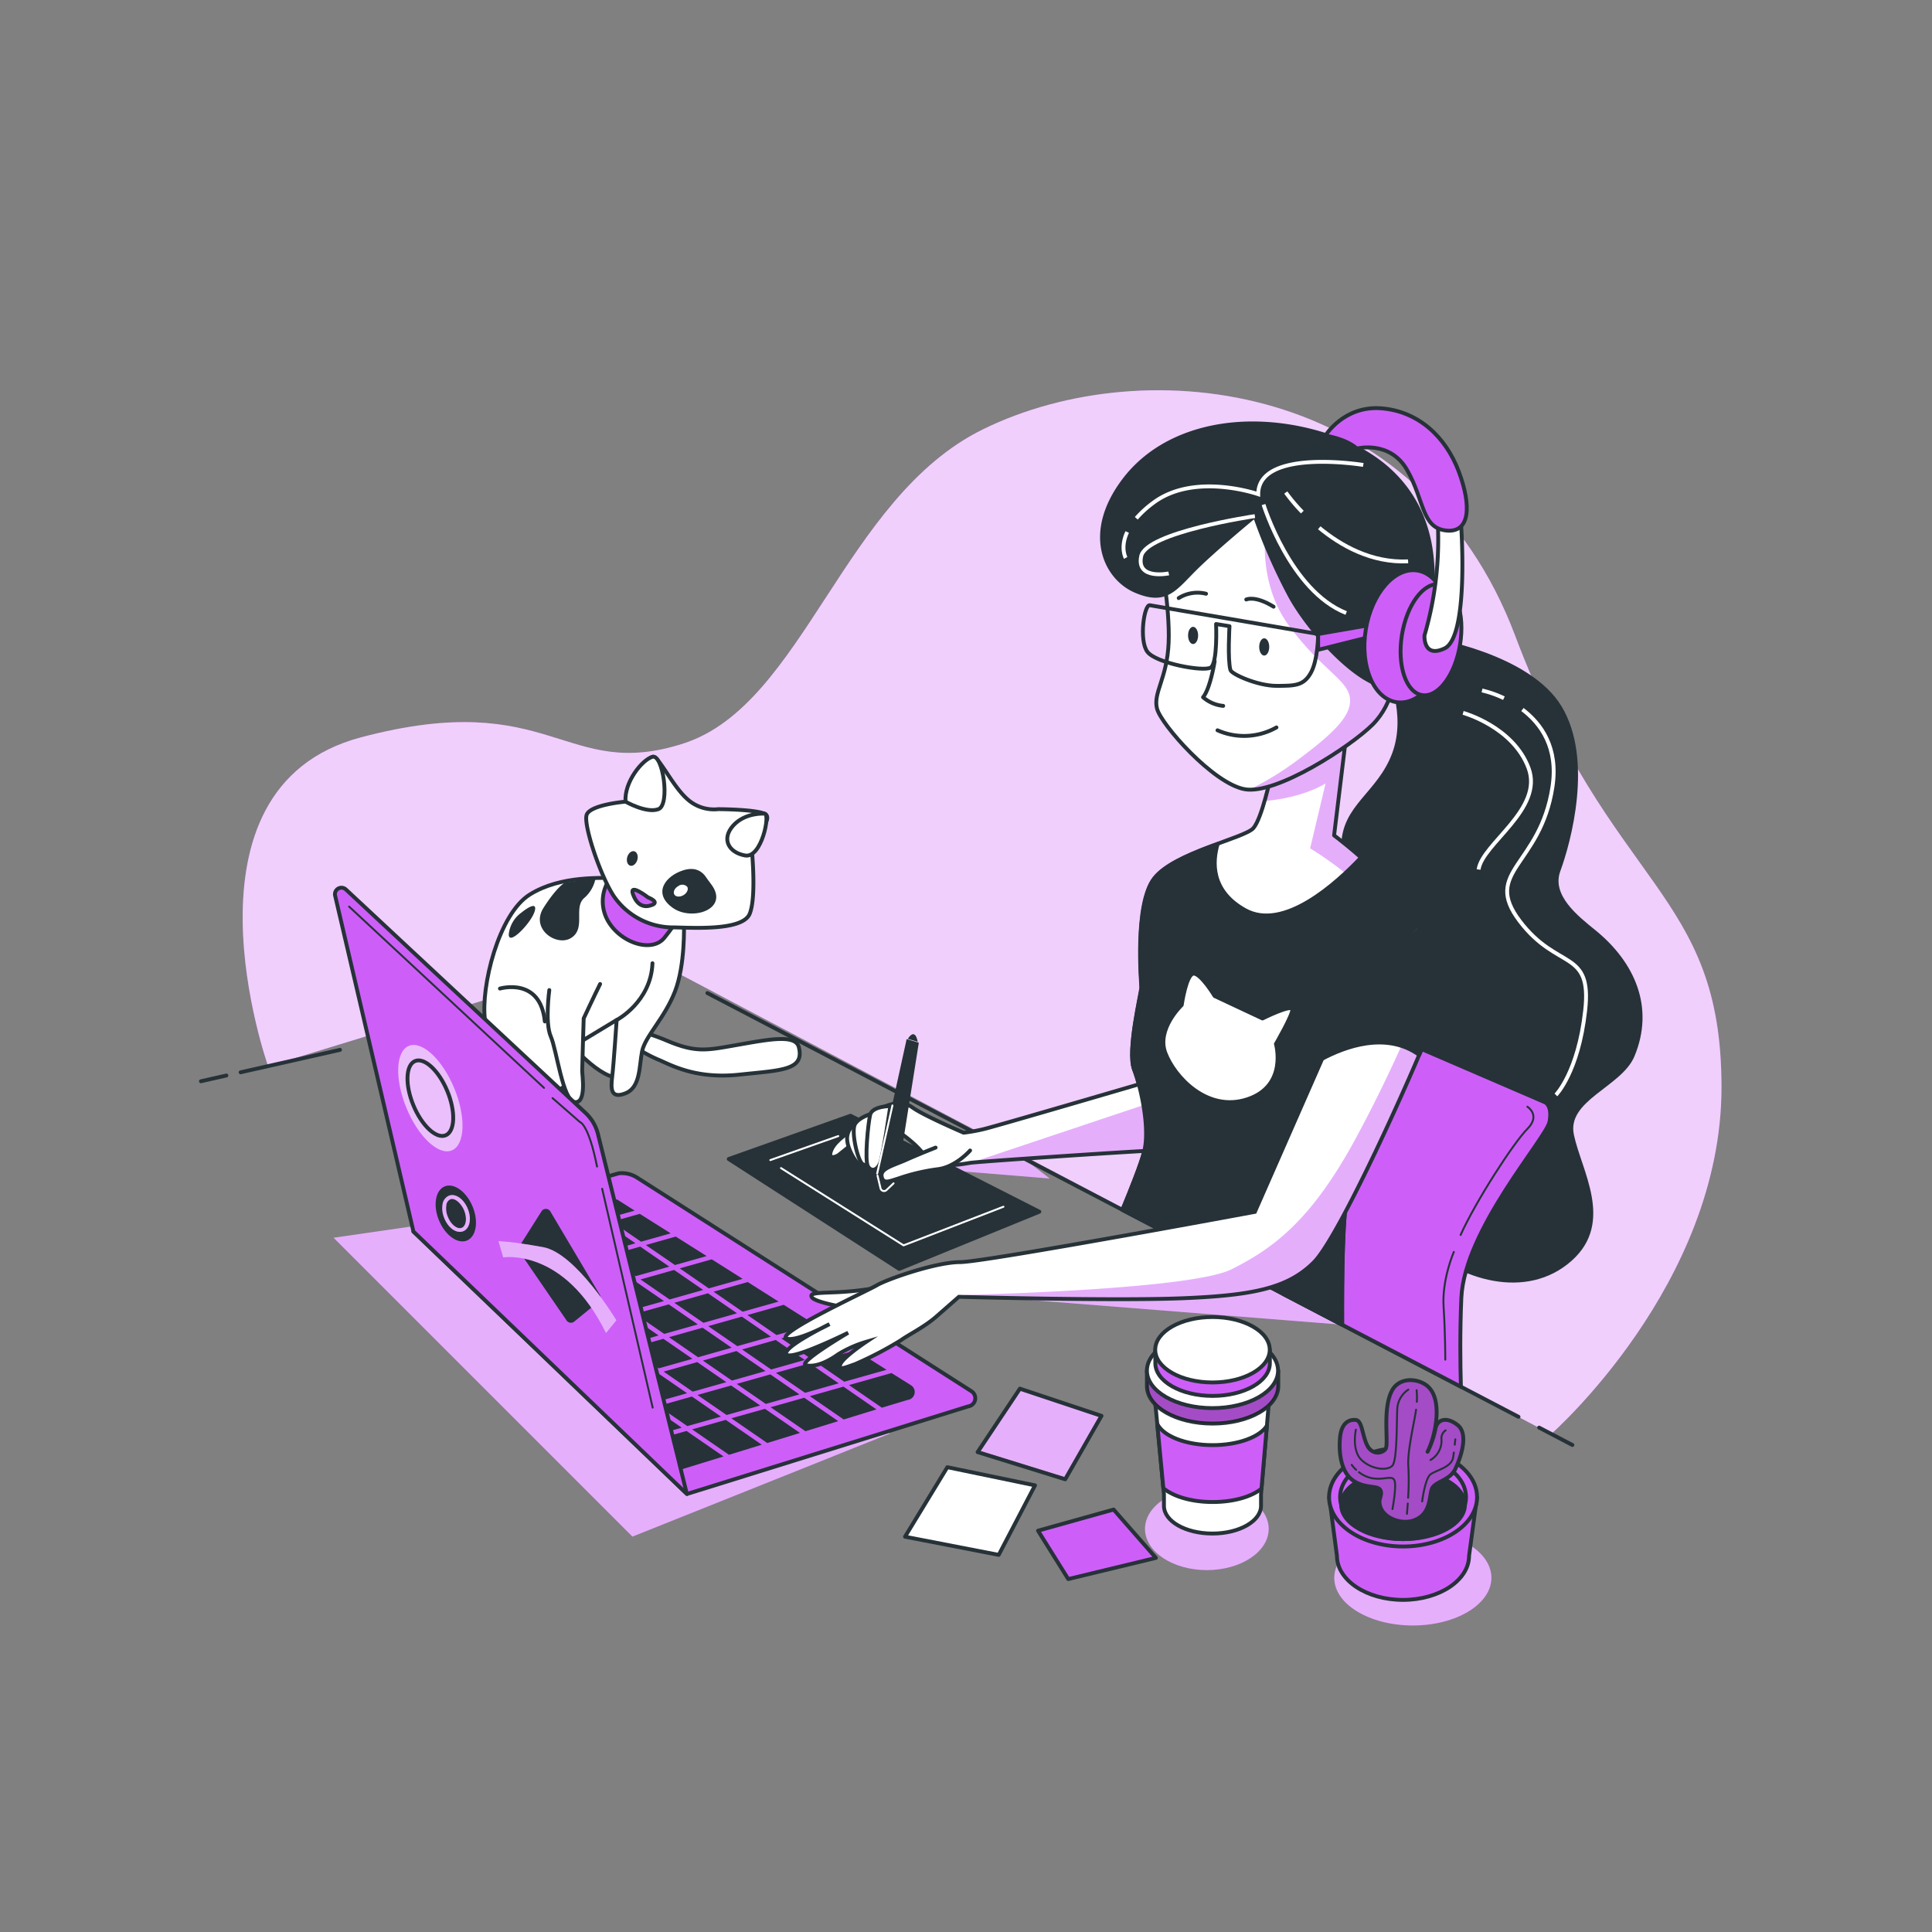 <svg xmlns="http://www.w3.org/2000/svg" xmlns:xlink="http://www.w3.org/1999/xlink" viewBox="0 0 500 500"><rect x="0" y="0" width="500" height="500" fill="#808080" stroke="none"/><defs><clipPath id="freepik--clip-path--inject-1--inject-4"><polygon points="263.95 359.38 253 375.8 275.68 382.84 285.07 366.42 263.95 359.38" style="fill:#CD5FF8;stroke:#263238;stroke-linecap:round;stroke-linejoin:round"></polygon></clipPath><clipPath id="freepik--clip-path-2--inject-1--inject-4"><path d="M368.88,358.31c-2.78-1.79-7-1.63-8.69,1.68-2.5,4.82-.71,13.75-1.61,15s-3.57,1.61-4.82-1.07-1.25-6.25-2.86-6.43-3.75.54-4.11,4.65.36,8.75,3.22,10.89,6.07,1.43,7,2.33,0,2.3,0,3.22c0,4,5.23,6,8.54,5,4.82-1.43,4.29-6.26,5-8.22s4.65-2.15,6.08-5.18,3.57-9.12.53-11.44-5.36-1.25-5.71,1.25a23.42,23.42,0,0,1-2,5.72C371.59,371.48,373.69,361.41,368.88,358.31Z" style="fill:#CD5FF8;stroke:#263238;stroke-linecap:round;stroke-linejoin:round"></path></clipPath><clipPath id="freepik--clip-path-3--inject-1--inject-4"><path d="M293.51,276.8c1.86,4.84,4.1,15.25,2.61,21.2-.77,3.09-3.35,9.58-5.64,15.11l56.87,29.72c-.06-11.84.09-30.53,1.6-34,2.23-5.21,20.09-54.31,19-65.47s-22.69-27.16-22.69-27.16L348.57,189l-19.71,11.91s-2.24,10.78-4.47,13.39-20.46,6.32-25.67,13-3.35,27.16-3.35,28.27S291.65,272,293.51,276.8Z" style="fill:#fff;stroke:#263238;stroke-linecap:round;stroke-linejoin:round"></path></clipPath><clipPath id="freepik--clip-path-4--inject-1--inject-4"><path d="M300.21,143.61s2.61,13.4,2.23,22.7-4.09,13-3,17.11,14.51,19.35,22.69,20.83,27.53-11.16,33.11-16.74,6.32-13.76,5.58-17.11-3.72-30.13-14.88-40.92S305.42,119.81,300.21,143.61Z" style="fill:#fff;stroke:#263238;stroke-linecap:round;stroke-linejoin:round"></path></clipPath><clipPath id="freepik--clip-path-5--inject-1--inject-4"><path d="M350.43,255.22l-25.67,58.41s-69.94,13-76.26,13-19,4.46-21.58,6-27.87,13.15-23,13.87c3,.45,10.76-3.82,10.76-3.82s-12.28,6-11.17,7.81,16-5.58,16-5.58-13.61,8-10.82,8.45c2.54.45,5.61-1,8.22-2.87a30.24,30.24,0,0,1,7.29-3.24s-6,4-6.71,5.82,1.49.74,3.72,0a92.23,92.23,0,0,0,12.07-6.3c1.48-1.12,5.95-3.35,8.93-5.95l5.95-5.21s39.8,1.11,58,.37,27.16-2.6,33.86-9.3,25.67-49.11,30.13-60.64,1.49-18.23-3-26" style="fill:#fff;stroke:#263238;stroke-miterlimit:10"></path></clipPath><clipPath id="freepik--clip-path-6--inject-1--inject-4"><path d="M294.73,280.62c-7.55,2.21-37.37,10.94-40.14,11.59a42.59,42.59,0,0,1-5.21.93s-10.42-4.47-13.21-6.51-6.14-.75-7.81,0-3,5.95.19,5.95,3.72-.19,7.25,2.79,3.54,4.47,6.14,5.58,6.89.37,9.12,0c2-.33,36.58-2.63,45.09-3.08C297.26,293.19,296.15,285.88,294.73,280.62Z" style="fill:#fff;stroke:#263238;stroke-linecap:round;stroke-linejoin:round"></path></clipPath></defs><!--Designer girl--><g id="freepik--background-simple--inject-1--inject-4"><path d="M401.41,371.15s44.11-38.7,44.11-89.77-28.63-51.08-53.4-116.86-95.19-74.29-137.75-53.4c-36.12,17.74-46.43,71.2-77.39,81.26s-34-14.7-83.58-1.55-24,85.13-24,85.13l96-29.41Z" style="fill:#CD5FF8"></path><path d="M401.41,371.15s44.11-38.7,44.11-89.77-28.63-51.08-53.4-116.86-95.19-74.29-137.75-53.4c-36.12,17.74-46.43,71.2-77.39,81.26s-34-14.7-83.58-1.55-24,85.13-24,85.13l96-29.41Z" style="fill:#fff;opacity:0.7"></path></g><g id="freepik--Shadows--inject-1--inject-4"><polyline points="230.33 371 163.67 397.67 86.33 320.33 137 313 230.33 371" style="fill:#CD5FF8"></polyline><polyline points="230.33 371 163.67 397.67 86.33 320.33 137 313 230.33 371" style="fill:#fff;opacity:0.5"></polyline><ellipse cx="312.33" cy="395.67" rx="16" ry="10.67" style="fill:#CD5FF8"></ellipse><ellipse cx="312.33" cy="395.67" rx="16" ry="10.67" style="fill:#fff;opacity:0.5"></ellipse><polyline points="249.67 335.09 347.35 342.83 325.67 331.67 249.67 335.09" style="fill:#CD5FF8"></polyline><polyline points="249.67 335.09 347.35 342.83 325.67 331.67 249.67 335.09" style="fill:#fff;opacity:0.5"></polyline><polyline points="271.67 305 242.69 302.63 246.33 298.33 263 298.33 271.67 305" style="fill:#CD5FF8"></polyline><polyline points="271.67 305 242.69 302.63 246.33 298.33 263 298.33 271.67 305" style="fill:#fff;opacity:0.5"></polyline><ellipse cx="365.64" cy="408.34" rx="20.33" ry="12.33" style="fill:#CD5FF8"></ellipse><ellipse cx="365.64" cy="408.34" rx="20.33" ry="12.33" style="fill:#fff;opacity:0.5"></ellipse></g><g id="freepik--Post-it--inject-1--inject-4"><polygon points="245.17 379.71 234.22 397.7 258.47 402.4 267.86 384.41 245.17 379.71" style="fill:#fff;stroke:#263238;stroke-linecap:round;stroke-linejoin:round"></polygon><polygon points="263.95 359.38 253 375.8 275.68 382.84 285.07 366.42 263.95 359.38" style="fill:#CD5FF8"></polygon><g style="clip-path:url(#freepik--clip-path--inject-1--inject-4)"><polygon points="263.95 359.38 253 375.8 275.68 382.84 285.07 366.42 263.95 359.38" style="fill:#fff;stroke:#263238;stroke-miterlimit:10;opacity:0.5"></polygon></g><polygon points="263.95 359.38 253 375.8 275.68 382.84 285.07 366.42 263.95 359.38" style="fill:none;stroke:#263238;stroke-linecap:round;stroke-linejoin:round"></polygon><polygon points="288.2 390.67 268.64 396.14 276.46 408.66 299.15 403.18 288.2 390.67" style="fill:#CD5FF8;stroke:#263238;stroke-linecap:round;stroke-linejoin:round"></polygon></g><g id="freepik--Plant--inject-1--inject-4"><path d="M344,387.46,346,402.65c0,6.29,7.65,11.4,17.09,11.4s17.1-5.11,17.1-11.4l2.06-15.19Z" style="fill:#CD5FF8;stroke:#263238;stroke-linecap:round;stroke-linejoin:round"></path><ellipse cx="363.11" cy="387.46" rx="19.15" ry="12.77" style="fill:#CD5FF8;stroke:#263238;stroke-linecap:round;stroke-linejoin:round"></ellipse><ellipse cx="363.11" cy="387.46" rx="16.29" ry="10.86" style="fill:#CD5FF8;stroke:#263238;stroke-linecap:round;stroke-linejoin:round"></ellipse><ellipse cx="363.11" cy="389.43" rx="16.01" ry="8.9" style="fill:#263238;stroke:#263238;stroke-linecap:round;stroke-linejoin:round"></ellipse><path d="M368.88,358.31c-2.78-1.79-7-1.63-8.69,1.68-2.5,4.82-.71,13.75-1.61,15s-3.57,1.61-4.82-1.07-1.25-6.25-2.86-6.43-3.75.54-4.11,4.65.36,8.75,3.22,10.89,6.07,1.43,7,2.33,0,2.3,0,3.22c0,4,5.23,6,8.54,5,4.82-1.43,4.29-6.26,5-8.22s4.65-2.15,6.08-5.18,3.57-9.12.53-11.44-5.36-1.25-5.71,1.25a23.42,23.42,0,0,1-2,5.72C371.59,371.48,373.69,361.41,368.88,358.31Z" style="fill:#CD5FF8"></path><g style="clip-path:url(#freepik--clip-path-2--inject-1--inject-4)"><path d="M368.88,358.31c-2.78-1.79-7-1.63-8.69,1.68-2.5,4.82-.71,13.75-1.61,15s-3.57,1.61-4.82-1.07-1.25-6.25-2.86-6.43-3.75.54-4.11,4.65.36,8.75,3.22,10.89,6.07,1.43,7,2.33,0,2.3,0,3.22c0,4,5.23,6,8.54,5,4.82-1.43,4.29-6.26,5-8.22s4.65-2.15,6.08-5.18,3.57-9.12.53-11.44-5.36-1.25-5.71,1.25a23.42,23.42,0,0,1-2,5.72C371.59,371.48,373.69,361.41,368.88,358.31Z" style="opacity:0.2"></path></g><path d="M368.88,358.31c-2.78-1.79-7-1.63-8.69,1.68-2.5,4.82-.71,13.75-1.61,15s-3.57,1.61-4.82-1.07-1.25-6.25-2.86-6.43-3.75.54-4.11,4.65.36,8.75,3.22,10.89,6.07,1.43,7,2.33,0,2.3,0,3.22c0,4,5.23,6,8.54,5,4.82-1.43,4.29-6.26,5-8.22s4.65-2.15,6.08-5.18,3.57-9.12.53-11.44-5.36-1.25-5.71,1.25a23.42,23.42,0,0,1-2,5.72C371.59,371.48,373.69,361.41,368.88,358.31Z" style="fill:none;stroke:#263238;stroke-linecap:round;stroke-linejoin:round"></path><path d="M364.48,359.63a6.4,6.4,0,0,0-2.86,4.82c-.18,3.22,0,13.4-1.25,14.83s-5.36,1.07-8-1.43S350.9,370,350.9,370" style="fill:none;stroke:#263238;stroke-linecap:round;stroke-linejoin:round;stroke-width:0.5px"></path><path d="M351.69,381a8.13,8.13,0,0,0,3.14,1.5c3.22.71,5.54-.89,6.08.71s-.54,7.33-.54,7.33" style="fill:none;stroke:#263238;stroke-linecap:round;stroke-linejoin:round;stroke-width:0.5px"></path><path d="M349.83,379.1a8.08,8.08,0,0,0,1.14,1.29" style="fill:none;stroke:#263238;stroke-linecap:round;stroke-linejoin:round;stroke-width:0.5px"></path><path d="M364.42,387.61a66.55,66.55,0,0,0,.06-8c-.32-4,1.54-11.43,2-14.79" style="fill:none;stroke:#263238;stroke-linecap:round;stroke-linejoin:round;stroke-width:0.5px"></path><path d="M364.12,391.79s.1-1.09.21-2.69" style="fill:none;stroke:#263238;stroke-linecap:round;stroke-linejoin:round;stroke-width:0.5px"></path><path d="M376.49,373.89c.09-.87.14-1.4.14-1.4" style="fill:none;stroke:#263238;stroke-linecap:round;stroke-linejoin:round;stroke-width:0.5px"></path><path d="M368.05,388.57s.72-5.89,2.15-7,5.53-1.79,5.89-4.47c.06-.42.11-.82.16-1.19" style="fill:none;stroke:#263238;stroke-linecap:round;stroke-linejoin:round;stroke-width:0.5px"></path><path d="M374.13,370.17a2.47,2.47,0,0,0-1.08,2.32,5.74,5.74,0,0,1-2.85,5.36" style="fill:none;stroke:#263238;stroke-linecap:round;stroke-linejoin:round;stroke-width:0.5px"></path><path d="M366.68,362.78a20.42,20.42,0,0,0-.06-3" style="fill:none;stroke:#263238;stroke-linecap:round;stroke-linejoin:round;stroke-width:0.5px"></path></g><g id="freepik--Cup--inject-1--inject-4"><path d="M298.58,358.86l2.65,27.9v2.95c0,4,5.62,7.17,12.56,7.17s12.56-3.21,12.56-7.17v-2.95l2.41-28.19Z" style="fill:#fff;stroke:#263238;stroke-linecap:round;stroke-linejoin:round"></path><path d="M326.47,385.25,327.86,369c-1.87,2.91-7.45,5-14.05,5-6.95,0-12.76-2.34-14.31-5.49l1.58,16.64c2.56,2.13,7.29,3.57,12.73,3.57S323.91,387.35,326.47,385.25Z" style="fill:#CD5FF8;stroke:#263238;stroke-linecap:round;stroke-linejoin:round"></path><polygon points="299.08 364.12 299.08 363.93 298.95 362.81 299.08 364.12" style="fill:#fff;stroke:#263238;stroke-linecap:round;stroke-linejoin:round"></polygon><path d="M329.24,354.72c-2.66-3.36-8.57-5.71-15.45-5.71s-12.79,2.35-15.46,5.71h-1.51v4c0,5.36,7.6,9.7,17,9.7s17-4.34,17-9.7v-4Z" style="fill:#CD5FF8;stroke:#263238;stroke-linecap:round;stroke-linejoin:round"></path><path d="M329.24,354.72c-2.66-3.36-8.57-5.71-15.45-5.71s-12.79,2.35-15.46,5.71h-1.51v4c0,5.36,7.6,9.7,17,9.7s17-4.34,17-9.7v-4Z" style="opacity:0.2"></path><ellipse cx="313.79" cy="354.72" rx="16.97" ry="9.7" style="fill:#fff;stroke:#263238;stroke-linecap:round;stroke-linejoin:round"></ellipse><path d="M327.29,349.31c-2.33-2.94-7.49-5-13.5-5s-11.17,2.05-13.5,5H299v3.48c0,4.68,6.63,8.47,14.82,8.47s14.82-3.79,14.82-8.47v-3.48Z" style="fill:#CD5FF8;stroke:#263238;stroke-linecap:round;stroke-linejoin:round"></path><ellipse cx="313.79" cy="349.31" rx="14.82" ry="8.47" style="fill:#fff;stroke:#263238;stroke-linecap:round;stroke-linejoin:round"></ellipse></g><g id="freepik--Cat--inject-1--inject-4"><path d="M164.21,267.06s1.16-.77,8.52,2.32,10.25,2.42,17.41,1.16c8.6-1.5,15.74-3,16.6.48,1.49,6-4.53,5.93-15.36,7.09s-17.11-2.15-20.59-3.7a35.06,35.06,0,0,1-4.64-2.32Z" style="fill:#fff;stroke:#263238;stroke-linecap:round;stroke-linejoin:round"></path><path d="M147.57,270.16s9.68,11.22,13.93,8.12,3.87-13.15,0-16.25S146.8,264.74,147.57,270.16Z" style="fill:#fff;stroke:#263238;stroke-linecap:round;stroke-linejoin:round"></path><path d="M177,239.2s.39,10.45-2.32,17.41-7.74,11.61-8.51,15.48-.39,9.29-4.26,10.84-3.87-1.16-3.48-4.26,1.16-14.7,1.16-14.7L146.8,271.7s3.48,9.68-3.87,10.84S126.68,272.48,125.52,264s3.48-27.48,11.61-32.51,18.57-4.25,24-4.25S174.66,231.08,177,239.2Z" style="fill:#fff;stroke:#263238;stroke-linecap:round;stroke-linejoin:round"></path><path d="M146.15,228.46s-2,1-5.49,6.49,3.49,10.22,7.24,7.73.49-7.73,3.24-10.23a8.87,8.87,0,0,0,3-5.24Z" style="fill:#263238"></path><path d="M134.93,236.19a7.89,7.89,0,0,0-3.25,5.49c-.25,3.49,6-3,6.74-6S134.93,236.19,134.93,236.19Z" style="fill:#263238"></path><path d="M157.25,228.37a10.15,10.15,0,0,0,.39,10.44c3.48,5.42,11.22,7.74,14.31,3.87s4.26-5.8,3.1-7.73S162.67,225.27,157.25,228.37Z" style="fill:#CD5FF8;stroke:#263238;stroke-linecap:round;stroke-linejoin:round"></path><path d="M185.88,209.41a10.26,10.26,0,0,1-8.12-2.71c-3.87-3.48-7.36-11.22-8.9-10.84s-7,11.61-7,11.61-9.29.78-10.06,3.48,3.48,15.48,7,20.9A18.65,18.65,0,0,0,173.5,240c4.64,0,18.57,1.16,20.51-3.49s.38-18.57.38-18.57,6.2-6.19,3.49-7.35S185.88,209.41,185.88,209.41Z" style="fill:#fff;stroke:#263238;stroke-linecap:round;stroke-linejoin:round"></path><path d="M184,228.77c-.47-.61-.92-1.23-1.36-1.87-.73-1.08-2.46-2.73-5.79-1.68-4.74,1.49-8,6-2.74,9.73C179.06,238.5,189,235.3,184,228.77Z" style="fill:#263238"></path><path d="M161.89,207.47s5.42,3.1,8.51,1.94,1.16-14.32-1.54-13.55S161.5,202.44,161.89,207.47Z" style="fill:#fff;stroke:#263238;stroke-linecap:round;stroke-linejoin:round"></path><path d="M197.88,210.57s-5-.39-8.13,3.09-1.16,7,3.1,7.74S199.42,210.57,197.88,210.57Z" style="fill:#fff;stroke:#263238;stroke-linecap:round;stroke-linejoin:round"></path><path d="M167.7,232.24s-5-3.87-3.87-.78,3.09,3.49,5,2.71S167.7,232.24,167.7,232.24Z" style="fill:#CD5FF8;stroke:#263238;stroke-linecap:round;stroke-linejoin:round"></path><path d="M164.94,222.54c-.29,1-1.11,1.7-1.83,1.5s-1.07-1.2-.78-2.23,1.11-1.7,1.83-1.5S165.23,221.52,164.94,222.54Z" style="fill:#263238"></path><path d="M176.87,231.67c-.93.54-2,.46-2.36-.19s.06-1.6,1-2.14a1.74,1.74,0,0,1,2.36.18C178.23,230.17,177.79,231.13,176.87,231.67Z" style="fill:#fff"></path><path d="M142.16,256.23s-1.16,8.51.38,12,3.1,16.64,6.2,17,1.93-7,1.93-8.13.39-13.54.39-13.54,2.71-5.81,4.25-8.9" style="fill:#fff;stroke:#263238;stroke-linecap:round;stroke-linejoin:round"></path><path d="M129.39,255.84s10.45-3.1,11.61,8.51" style="fill:none;stroke:#263238;stroke-linecap:round;stroke-linejoin:round"></path><path d="M159.57,264s8.9-4.65,9.29-14.71" style="fill:none;stroke:#263238;stroke-linecap:round;stroke-linejoin:round"></path></g><g id="freepik--Character--inject-1--inject-4"><line x1="52" y1="279.83" x2="58.59" y2="278.34" style="fill:none;stroke:#263238;stroke-linecap:round;stroke-linejoin:round"></line><path d="M107,318.72l53.14-15.07a7.37,7.37,0,0,1,4.81,1.16l86.47,55.25a2.14,2.14,0,0,1-.89,3.92l-72.72,22.65Z" style="fill:#CD5FF8;stroke:#263238;stroke-linecap:round;stroke-linejoin:round"></path><polygon points="138.07 321.9 145.6 327.09 154.3 324.63 146.78 319.45 138.07 321.9" style="fill:#263238"></polygon><polygon points="142.76 336.41 135.24 331.22 126.53 333.68 134.06 338.87 142.76 336.41" style="fill:#263238"></polygon><polygon points="156.99 325.08 164.51 330.26 173.21 327.8 165.69 322.62 156.99 325.08" style="fill:#263238"></polygon><polygon points="165.76 331.12 173.28 336.3 181.98 333.84 174.46 328.66 165.76 331.12" style="fill:#263238"></polygon><polygon points="146.84 327.94 154.36 333.13 163.06 330.67 155.54 325.49 146.84 327.94" style="fill:#263238"></polygon><polygon points="127.92 324.77 135.44 329.96 144.15 327.5 136.62 322.31 127.92 324.77" style="fill:#263238"></polygon><polygon points="187.97 357.7 180.44 352.51 171.75 354.97 179.27 360.16 187.97 357.7" style="fill:#263238"></polygon><polygon points="177.81 360.57 170.29 355.38 161.59 357.84 169.12 363.02 177.81 360.57" style="fill:#263238"></polygon><polygon points="151.52 342.45 144 337.26 135.3 339.72 142.82 344.9 151.52 342.45" style="fill:#263238"></polygon><polygon points="196.73 363.74 189.21 358.56 180.51 361.01 188.03 366.2 196.73 363.74" style="fill:#263238"></polygon><polygon points="160.29 348.49 152.76 343.3 144.06 345.76 151.59 350.94 160.29 348.49" style="fill:#263238"></polygon><polygon points="169.05 354.53 161.53 349.34 152.83 351.8 160.35 356.99 169.05 354.53" style="fill:#263238"></polygon><polygon points="174.52 337.16 182.04 342.34 190.74 339.88 183.22 334.7 174.52 337.16" style="fill:#263238"></polygon><polygon points="136.69 330.81 144.21 336 152.91 333.54 145.39 328.36 136.69 330.81" style="fill:#263238"></polygon><polygon points="206.88 360.87 199.36 355.69 190.66 358.15 198.18 363.33 206.88 360.87" style="fill:#263238"></polygon><polygon points="180.59 342.75 173.07 337.57 164.37 340.02 171.89 345.21 180.59 342.75" style="fill:#263238"></polygon><polygon points="161.67 339.58 154.15 334.39 145.45 336.85 152.97 342.04 161.67 339.58" style="fill:#263238"></polygon><polygon points="125.23 324.33 120.83 321.29 114.88 322.96 118.36 326.27 125.23 324.33" style="fill:#263238"></polygon><polygon points="133.99 330.37 126.47 325.18 119.34 327.2 125.23 332.78 125.29 332.82 133.99 330.37" style="fill:#263238"></polygon><polygon points="155.6 333.99 163.13 339.17 171.83 336.71 164.3 331.53 155.6 333.99" style="fill:#263238"></polygon><polygon points="170.44 345.62 162.92 340.44 154.22 342.89 161.74 348.08 170.44 345.62" style="fill:#263238"></polygon><polygon points="208.27 351.96 200.75 346.78 192.05 349.24 199.57 354.42 208.27 351.96" style="fill:#263238"></polygon><polygon points="183.28 343.2 190.81 348.38 199.51 345.92 191.99 340.74 183.28 343.2" style="fill:#263238"></polygon><polygon points="198.12 354.83 190.6 349.65 181.9 352.11 189.42 357.29 198.12 354.83" style="fill:#263238"></polygon><polygon points="189.35 348.79 181.83 343.61 173.13 346.06 180.66 351.25 189.35 348.79" style="fill:#263238"></polygon><polygon points="179.2 351.66 171.68 346.48 162.98 348.93 170.5 354.12 179.2 351.66" style="fill:#263238"></polygon><polygon points="141.37 345.31 133.85 340.13 133.18 340.32 139.11 345.95 141.37 345.31" style="fill:#263238"></polygon><polygon points="208.13 361.73 199.43 364.19 208.45 370.4 216.93 367.79 208.13 361.73" style="fill:#263238"></polygon><polygon points="197.97 364.6 189.27 367.05 198.56 373.45 207.03 370.84 197.97 364.6" style="fill:#263238"></polygon><polygon points="158.9 357.39 151.38 352.21 147.01 353.44 152.95 359.08 158.9 357.39" style="fill:#263238"></polygon><polygon points="217.04 358 209.51 352.82 200.81 355.28 208.34 360.46 217.04 358" style="fill:#263238"></polygon><polygon points="167.66 363.44 160.14 358.25 153.93 360.01 159.86 365.64 167.66 363.44" style="fill:#263238"></polygon><polygon points="176.43 369.48 168.91 364.29 160.84 366.57 166.78 372.2 176.43 369.48" style="fill:#263238"></polygon><polygon points="186.58 366.61 179.06 361.42 170.36 363.88 177.88 369.07 186.58 366.61" style="fill:#263238"></polygon><path d="M235.72,358.47l-5-3.13-11,3.11,8.5,5.86,6.62-2A2.07,2.07,0,0,0,235.72,358.47Z" style="fill:#263238"></path><polygon points="177.67 370.33 167.76 373.13 175.56 380.53 187.25 376.93 177.67 370.33" style="fill:#263238"></polygon><polygon points="221.44 349.45 210.97 352.41 218.49 357.59 229.44 354.5 221.44 349.45" style="fill:#263238"></polygon><polygon points="218.28 358.86 209.58 361.32 218.34 367.36 226.82 364.75 218.28 358.86" style="fill:#263238"></polygon><polygon points="157.14 315.31 164.25 313.3 159.66 310.4 152.8 312.32 157.14 315.31" style="fill:#263238"></polygon><polygon points="197.14 373.89 187.82 367.46 179.12 369.92 188.66 376.5 197.14 373.89" style="fill:#263238"></polygon><polygon points="158.38 316.17 165.9 321.35 173.57 319.19 165.57 314.14 158.38 316.17" style="fill:#263238"></polygon><polygon points="175.91 328.25 183.43 333.43 192.19 330.96 184.2 325.91 175.91 328.25" style="fill:#263238"></polygon><polygon points="167.14 322.21 174.67 327.39 182.88 325.07 174.88 320.02 167.14 322.21" style="fill:#263238"></polygon><polygon points="184.67 334.29 192.19 339.47 201.5 336.85 193.51 331.79 184.67 334.29" style="fill:#263238"></polygon><polygon points="193.44 340.33 200.96 345.51 210.81 342.73 202.82 337.68 193.44 340.33" style="fill:#263238"></polygon><polygon points="212.13 343.56 202.2 346.37 209.72 351.55 220.12 348.62 212.13 343.56" style="fill:#263238"></polygon><polygon points="148.23 319.04 155.75 324.22 164.45 321.76 156.93 316.58 148.23 319.04" style="fill:#263238"></polygon><polygon points="130.66 337.94 132.2 339.39 132.6 339.27 130.66 337.94" style="fill:#263238"></polygon><polygon points="126.68 323.92 135.38 321.46 131 318.44 122.28 320.88 126.68 323.92" style="fill:#263238"></polygon><polygon points="136.83 321.05 145.53 318.59 141.17 315.58 132.45 318.03 136.83 321.05" style="fill:#263238"></polygon><polygon points="142.63 315.18 146.99 318.18 155.69 315.72 151.34 312.73 142.63 315.18" style="fill:#263238"></polygon><polygon points="150.13 351.36 142.61 346.17 140.09 346.88 146.03 352.51 150.13 351.36" style="fill:#263238"></polygon><path d="M177.76,386.63l-23-93.11a11.22,11.22,0,0,0-3.25-5.52l-62-57.81a1.68,1.68,0,0,0-2.78,1.61L107,318.72Z" style="fill:#CD5FF8;stroke:#263238;stroke-linecap:round;stroke-linejoin:round"></path><path d="M143,284.19l7.09,6.2s2.21.44,4.42,11.51" style="fill:none;stroke:#263238;stroke-linecap:round;stroke-linejoin:round;stroke-width:0.5px"></path><line x1="155.84" y1="307.65" x2="168.91" y2="364.29" style="fill:none;stroke:#263238;stroke-linecap:round;stroke-linejoin:round;stroke-width:0.5px"></line><path d="M117.57,281.66c3.07,7.46,2.79,14.65-.63,16.06s-8.69-3.5-11.76-11-2.79-14.65.63-16.05S114.5,274.2,117.57,281.66Z" style="fill:#CD5FF8"></path><path d="M117.57,281.66c3.07,7.46,2.79,14.65-.63,16.06s-8.69-3.5-11.76-11-2.79-14.65.63-16.05S114.5,274.2,117.57,281.66Z" style="fill:#fff;opacity:0.6"></path><ellipse cx="111.37" cy="284.21" rx="4.76" ry="10.39" transform="translate(-99.82 63.81) rotate(-22.38)" style="fill:none;stroke:#263238;stroke-miterlimit:10"></ellipse><path d="M122.31,312.25c1.6,3.87.94,7.81-1.46,8.8s-5.64-1.35-7.24-5.21-.93-7.81,1.47-8.8S120.72,308.39,122.31,312.25Z" style="fill:#263238"></path><path d="M119,318.8c-1.51,0-3.15-1.37-4-3.51a6.53,6.53,0,0,1-.48-3.5,2.86,2.86,0,0,1,1.62-2.33c1.69-.7,3.85.77,4.91,3.34h0c1.05,2.57.55,5.13-1.14,5.83A2.42,2.42,0,0,1,119,318.8Zm-2-8.51a1.24,1.24,0,0,0-.5.1,1.9,1.9,0,0,0-1,1.57,5.51,5.51,0,0,0,.42,3c.81,2,2.46,3.26,3.6,2.79s1.41-2.54.59-4.52C119.36,311.48,118,310.29,117,310.29Z" style="fill:#CD5FF8"></path><g style="opacity:0.5"><path d="M119,318.8c-1.51,0-3.15-1.37-4-3.51a6.53,6.53,0,0,1-.48-3.5,2.86,2.86,0,0,1,1.62-2.33c1.69-.7,3.85.77,4.91,3.34h0c1.05,2.57.55,5.13-1.14,5.83A2.42,2.42,0,0,1,119,318.8Zm-2-8.51a1.24,1.24,0,0,0-.5.1,1.9,1.9,0,0,0-1,1.57,5.51,5.51,0,0,0,.42,3c.81,2,2.46,3.26,3.6,2.79s1.41-2.54.59-4.52C119.36,311.48,118,310.29,117,310.29Z" style="fill:#fff"></path></g><path d="M140.14,313.49l-5.69,9a1.33,1.33,0,0,0,0,1.48l12.18,17.76a1.36,1.36,0,0,0,2,.28l6.31-5.15a1.34,1.34,0,0,0,.31-1.73l-12.81-21.59A1.34,1.34,0,0,0,140.14,313.49Z" style="fill:#263238"></path><path d="M130.24,325.42S146,322.8,156.83,345l2.69-3.31s-10.43-17.37-18.93-18.92S129,321.21,129,321.21Z" style="fill:#CD5FF8"></path><path d="M130.24,325.42S146,322.8,156.83,345l2.69-3.31s-10.43-17.37-18.93-18.92S129,321.21,129,321.21Z" style="fill:#fff;opacity:0.5"></path><line x1="62.27" y1="277.51" x2="87.99" y2="271.7" style="fill:none;stroke:#263238;stroke-linecap:round;stroke-linejoin:round"></line><path d="M225.57,333.51a82.2,82.2,0,0,1-9.31.93c-4.83.19-6.88.19-6.14,1.31s6.52,2.23,8.56,2.6S225.57,333.51,225.57,333.51Z" style="fill:#fff;stroke:#263238;stroke-miterlimit:10"></path><line x1="406.93" y1="373.96" x2="398.32" y2="369.46" style="fill:none;stroke:#263238;stroke-linecap:round;stroke-linejoin:round"></line><path d="M234.94,268.86s1.81-3.17,2.57.76Z" style="fill:#263238"></path><line x1="392.99" y1="366.67" x2="183.07" y2="257" style="fill:none;stroke:#263238;stroke-linecap:round;stroke-linejoin:round"></line><polygon points="188.59 299.95 232.7 328.39 268.98 313.59 220.11 288.75 188.59 299.95" style="fill:#263238;stroke:#263238;stroke-linecap:round;stroke-linejoin:round"></polygon><line x1="216.94" y1="294.02" x2="199.36" y2="300.23" style="fill:none;stroke:#fff;stroke-linecap:round;stroke-linejoin:round;stroke-width:0.5px"></line><polyline points="202.12 302.3 233.84 322.3 259.69 312.3" style="fill:none;stroke:#fff;stroke-linecap:round;stroke-linejoin:round;stroke-width:0.5px"></polyline><path d="M370.34,165.56s25.26,4,33.39,17.54,2.32,34.82-.39,42.17c-2.45,6.67,4.79,12.24,9.24,15.86,10,8.12,15.15,19.58,9.95,32.05-3.24,7.76-17.65,11.24-15.7,20.58s10.44,22.44-.39,32.12c-11.43,10.2-28.58,4.94-38.6-4.59-11.27-10.72-15.15-29.37-9.38-43.78,7-17.41,10.83-28.63,4.25-36s-15.09-12-15.09-22.44,9.29-13.54,13.16-24-1.55-21.28-1.55-21.28Z" style="fill:#263238;stroke:#263238;stroke-linecap:round;stroke-linejoin:round"></path><path d="M394,183.62c4.88,3.69,9.32,9.9,7.78,20-3.12,20.5-18.27,21.84-8.47,34.76s18.72,7.12,16.93,23.16-7.57,21.83-7.57,21.83" style="fill:none;stroke:#fff;stroke-miterlimit:10"></path><path d="M383.55,178.69a27.67,27.67,0,0,1,5.66,2" style="fill:none;stroke:#fff;stroke-miterlimit:10"></path><path d="M378.65,184.49s12.92,3.56,16.93,14.25-12,19.61-12.92,26.29" style="fill:none;stroke:#fff;stroke-miterlimit:10"></path><path d="M378.08,358.88c-.18-6.13-.26-14.31.11-22.94.78-17.8,22.06-41.41,22.83-45.66s-1.16-5-1.16-5l-42.18-18.19c-19.61,12.88-24.38,50.34-25.55,67.82Z" style="fill:#CD5FF8;stroke:#263238;stroke-linecap:round;stroke-linejoin:round"></path><path d="M395.28,286.41s3.54,2.21,0,5.75S382,310.75,378,319.6" style="fill:none;stroke:#263238;stroke-linecap:round;stroke-linejoin:round;stroke-width:0.5px"></path><path d="M376.25,324s-3.1,7.08-2.65,14.16.44,13.72.44,13.72" style="fill:none;stroke:#263238;stroke-linecap:round;stroke-linejoin:round;stroke-width:0.5px"></path><path d="M293.51,276.8c1.86,4.84,4.1,15.25,2.61,21.2-.77,3.09-3.35,9.58-5.64,15.11l56.87,29.72c-.06-11.84.09-30.53,1.6-34,2.23-5.21,20.09-54.31,19-65.47s-22.69-27.16-22.69-27.16L348.57,189l-19.71,11.91s-2.24,10.78-4.47,13.39-20.46,6.32-25.67,13-3.35,27.16-3.35,28.27S291.65,272,293.51,276.8Z" style="fill:#fff"></path><g style="clip-path:url(#freepik--clip-path-3--inject-1--inject-4)"><path d="M367.92,243.32c-1.12-11.16-22.69-27.16-22.69-27.16L348.57,189l-19.71,11.91s-.65,3.11-1.59,6.4c1.27-.11,2.69-.29,4.28-.57,7.52-1.33,11.51-4,11.51-4l-4,16.82s20.36,12,25.67,26.56c.72,2,1.49,3.87,2.28,5.73A33,33,0,0,0,367.92,243.32Z" style="fill:#CD5FF8;opacity:0.5;mix-blend-mode:multiply"></path></g><path d="M293.51,276.8c1.86,4.84,4.1,15.25,2.61,21.2-.77,3.09-3.35,9.58-5.64,15.11l56.87,29.72c-.06-11.84.09-30.53,1.6-34,2.23-5.21,20.09-54.31,19-65.47s-22.69-27.16-22.69-27.16L348.57,189l-19.71,11.91s-2.24,10.78-4.47,13.39-20.46,6.32-25.67,13-3.35,27.16-3.35,28.27S291.65,272,293.51,276.8Z" style="fill:none;stroke:#263238;stroke-linecap:round;stroke-linejoin:round"></path><path d="M293.51,276.8c1.86,4.84,4.1,15.25,2.61,21.2-.77,3.09-3.35,9.58-5.64,15.11l56.87,29.72c-.06-11.84.09-30.53,1.6-34,2.23-5.21,20.09-54.31,19-65.47-.69-6.95-9.31-15.76-15.72-21.43-6.31,6.69-20,19.17-30,13.61-9-5-8.43-12.6-7.1-17.12-6.08,2.24-13.35,5.1-16.34,8.94-5.21,6.7-3.35,27.16-3.35,28.27S291.65,272,293.51,276.8Z" style="fill:#263238;stroke:#263238;stroke-linecap:round;stroke-linejoin:round"></path><path d="M326.73,263.58l-12.38-5.81s-3.49-5.8-5.42-5.8-3.1,8.13-3.1,8.13-6.57,6.19-4.25,12.38,10.83,15.48,21.28,12,7.35-14.31,7.35-14.31,4.26-7.35,4.26-8.9S326.73,263.58,326.73,263.58Z" style="fill:#fff;stroke:#263238;stroke-linecap:round;stroke-linejoin:round"></path><path d="M300.21,143.61s2.61,13.4,2.23,22.7-4.09,13-3,17.11,14.51,19.35,22.69,20.83,27.53-11.16,33.11-16.74,6.32-13.76,5.58-17.11-3.72-30.13-14.88-40.92S305.42,119.81,300.21,143.61Z" style="fill:#fff"></path><g style="clip-path:url(#freepik--clip-path-4--inject-1--inject-4)"><path d="M346,129.48c-4.17-4-10.89-6.4-17.94-6.55l-.46,13.88s-2.22,13.72,5.75,24.78,15.05,14.17,15.93,18.59S346.16,189,336,196.56a76.65,76.65,0,0,1-12.71,7.8c8.71.31,26.66-11.5,32-16.85,5.58-5.58,6.32-13.76,5.58-17.11S357.13,140.27,346,129.48Z" style="fill:#CD5FF8;opacity:0.5;mix-blend-mode:multiply"></path></g><path d="M300.21,143.61s2.61,13.4,2.23,22.7-4.09,13-3,17.11,14.51,19.35,22.69,20.83,27.53-11.16,33.11-16.74,6.32-13.76,5.58-17.11-3.72-30.13-14.88-40.92S305.42,119.81,300.21,143.61Z" style="fill:none;stroke:#263238;stroke-linecap:round;stroke-linejoin:round"></path><path d="M314.35,171.14s-1.12,7.07-3,9.3a9.26,9.26,0,0,0,5.21,2.24" style="fill:none;stroke:#263238;stroke-linecap:round;stroke-linejoin:round"></path><path d="M315.09,189a17,17,0,0,0,15.25-.74" style="fill:none;stroke:#263238;stroke-linecap:round;stroke-linejoin:round"></path><path d="M328.48,167.42c0,1.24-.58,2.24-1.3,2.24s-1.3-1-1.3-2.24.58-2.23,1.3-2.23S328.48,166.19,328.48,167.42Z" style="fill:#263238"></path><path d="M310.07,164.45c0,1.23-.58,2.23-1.3,2.23s-1.3-1-1.3-2.23.58-2.23,1.3-2.23S310.07,163.22,310.07,164.45Z" style="fill:#263238"></path><path d="M305.05,154.78a9.17,9.17,0,0,1,7.07-1.12" style="fill:none;stroke:#263238;stroke-linecap:round;stroke-linejoin:round"></path><path d="M322.53,155.15s2.23-1.12,7.07,1.86" style="fill:none;stroke:#263238;stroke-linecap:round;stroke-linejoin:round"></path><path d="M324.76,133.57s-10.41,8.56-15.62,13.76-7.44,8.93-15.25,5.59-13.4-14.89-3-28.65,30.51-17.86,50.22-12.28,27.91,18.23,29.39,32S369,173,362,177.1s-22.7-12.65-28.28-23.07A148.35,148.35,0,0,1,324.76,133.57Z" style="fill:#263238;stroke:#263238;stroke-linecap:round;stroke-linejoin:round"></path><path d="M324.76,133.57s-28.09,4.14-29.42,10.37,7.13,4.46,7.13,4.46" style="fill:none;stroke:#fff;stroke-miterlimit:10"></path><path d="M291.72,137.68c-1.9,4.06-.39,6.71-.39,6.71" style="fill:none;stroke:#fff;stroke-miterlimit:10"></path><path d="M352.81,120.33s-27.18-4.45-27.18,7.57c0,0-16.48-5.79-27.17,2.23a27.29,27.29,0,0,0-4.39,4" style="fill:none;stroke:#fff;stroke-miterlimit:10"></path><path d="M327,130.58s6.93,22.36,21.39,28.07" style="fill:none;stroke:#fff;stroke-miterlimit:10"></path><path d="M341.42,136.59c5.57,4.6,13.54,9.14,23,8.69" style="fill:none;stroke:#fff;stroke-miterlimit:10"></path><path d="M332.76,127.46a45.83,45.83,0,0,0,4.28,5.07" style="fill:none;stroke:#fff;stroke-miterlimit:10"></path><path d="M297.61,156.64l43.52,7.44s0,6.62-1.86,10-4.09,3.42-8.93,3.42-11.57-3-11.9-4.09c-.77-2.64-.25-11.35-.25-11.35l-3.47-.56s.45,10.15-1.41,11.27-14.14-1.12-16.37-4.09S296.12,156.26,297.61,156.64Z" style="fill:none;stroke:#263238;stroke-linecap:round;stroke-linejoin:round"></path><polygon points="341.13 164.08 360.48 160.73 360.48 163.33 341.13 168.17 341.13 164.08" style="fill:#CD5FF8;stroke:#263238;stroke-linecap:round;stroke-linejoin:round"></polygon><ellipse cx="364.1" cy="164.68" rx="17.25" ry="10.79" transform="translate(143.74 498.04) rotate(-80.87)" style="fill:#CD5FF8;stroke:#263238;stroke-linecap:round;stroke-linejoin:round"></ellipse><path d="M377.87,166.77c-1.27,7.92-5.68,13.79-9.83,13.12s-6.5-7.62-5.23-15.54,5.67-13.78,9.83-13.11S379.14,158.86,377.87,166.77Z" style="fill:#CD5FF8;stroke:#263238;stroke-linecap:round;stroke-linejoin:round"></path><path d="M372,133.57a88.2,88.2,0,0,1-3.35,30.88s-.37,6,5.21,3.35,4.84-25.3,4.09-34.6S370.15,126.5,372,133.57Z" style="fill:#fff;stroke:#263238;stroke-linecap:round;stroke-linejoin:round"></path><path d="M351.18,116.08s8.55-2.23,13,5.59,3.72,14.88,10,15.62,6.7-6.32,3.35-15.25-10.41-15.63-20.09-16.37S343,112.74,343,112.74,348.2,113.48,351.18,116.08Z" style="fill:#CD5FF8;stroke:#263238;stroke-linecap:round;stroke-linejoin:round"></path><path d="M350.43,255.22l-25.67,58.41s-69.94,13-76.26,13-19,4.46-21.58,6-27.87,13.15-23,13.87c3,.45,10.76-3.82,10.76-3.82s-12.28,6-11.17,7.81,16-5.58,16-5.58-13.61,8-10.82,8.45c2.54.45,5.61-1,8.22-2.87a30.24,30.24,0,0,1,7.29-3.24s-6,4-6.71,5.82,1.49.74,3.72,0a92.23,92.23,0,0,0,12.07-6.3c1.48-1.12,5.95-3.35,8.93-5.95l5.95-5.21s39.8,1.11,58,.37,27.16-2.6,33.86-9.3,25.67-49.11,30.13-60.64,1.49-18.23-3-26" style="fill:#fff"></path><g style="clip-path:url(#freepik--clip-path-5--inject-1--inject-4)"><path d="M351.47,293.49c-12,22.57-22.13,29.65-32.75,35s-69.05,6.64-69.05,6.64l2.46.59c10.55.26,39.32.87,54,.27,18.23-.74,27.16-2.6,33.86-9.3s25.67-49.11,30.13-60.64c2.07-5.34,2.53-9.64,2-13.5l-2.53,1.59A358.68,358.68,0,0,1,351.47,293.49Z" style="fill:#CD5FF8;opacity:0.5;mix-blend-mode:multiply"></path></g><path d="M350.43,255.22l-25.67,58.41s-69.94,13-76.26,13-19,4.46-21.58,6-27.87,13.15-23,13.87c3,.45,10.76-3.82,10.76-3.82s-12.28,6-11.17,7.81,16-5.58,16-5.58-13.61,8-10.82,8.45c2.54.45,5.61-1,8.22-2.87a30.24,30.24,0,0,1,7.29-3.24s-6,4-6.71,5.82,1.49.74,3.72,0a92.23,92.23,0,0,0,12.07-6.3c1.48-1.12,5.95-3.35,8.93-5.95l5.95-5.21s39.8,1.11,58,.37,27.16-2.6,33.86-9.3,25.67-49.11,30.13-60.64,1.49-18.23-3-26" style="fill:none;stroke:#263238;stroke-miterlimit:10"></path><path d="M350,253.75,342.19,274c5.74-3.06,16.51-7.17,25.1-1,1.21-2.84,2.2-5.24,2.86-6.95,4.47-11.53,1.49-18.23-3-26" style="fill:#263238;stroke:#263238;stroke-linecap:round;stroke-linejoin:round"></path><path d="M294.73,280.62c-7.55,2.21-37.37,10.94-40.14,11.59a42.59,42.59,0,0,1-5.21.93s-10.42-4.47-13.21-6.51-6.14-.75-7.81,0-3,5.95.19,5.95,3.72-.19,7.25,2.79,3.54,4.47,6.14,5.58,6.89.37,9.12,0c2-.33,36.58-2.63,45.09-3.08C297.26,293.19,296.15,285.88,294.73,280.62Z" style="fill:#fff"></path><g style="clip-path:url(#freepik--clip-path-6--inject-1--inject-4)"><path d="M295.92,286,251.06,301c2-.33,36.58-2.63,45.09-3.08C296.91,294.66,296.63,290.21,295.92,286Z" style="fill:#CD5FF8;opacity:0.5;mix-blend-mode:multiply"></path></g><path d="M294.73,280.62c-7.55,2.21-37.37,10.94-40.14,11.59a42.59,42.59,0,0,1-5.21.93s-10.42-4.47-13.21-6.51-6.14-.75-7.81,0-3,5.95.19,5.95,3.72-.19,7.25,2.79,3.54,4.47,6.14,5.58,6.89.37,9.12,0c2-.33,36.58-2.63,45.09-3.08C297.26,293.19,296.15,285.88,294.73,280.62Z" style="fill:none;stroke:#263238;stroke-linecap:round;stroke-linejoin:round"></path><path d="M220.17,292.77s-3.91,2.23-5,4.83,1.11,1.86,1.86,1.31,3.91-3.17,3.91-3.17Z" style="fill:#fff;stroke:#263238;stroke-linecap:round;stroke-linejoin:round"></path><path d="M221.29,290.9a4.47,4.47,0,0,0-2,4.47c.37,3.16,3.72,7.81,4.1,5.95S221.29,290.9,221.29,290.9Z" style="fill:#fff;stroke:#263238;stroke-linecap:round;stroke-linejoin:round"></path><path d="M225.94,288.11s-3.54.93-4.65,2.79.74,9.87,2.05,10.42a2,2,0,0,0,2.79-1.48C226.5,298.53,225.94,288.11,225.94,288.11Z" style="fill:#fff;stroke:#263238;stroke-linecap:round;stroke-linejoin:round"></path><path d="M230.41,286.25s-4.66,0-5.21,2.24-1.49,11.9-.56,13.39,2.42.93,3.16-.93S230.41,286.25,230.41,286.25Z" style="fill:#fff;stroke:#263238;stroke-linecap:round;stroke-linejoin:round"></path><path d="M234.64,268.92,227,303.71l1.2,4.44a.4.4,0,0,0,.67.18l3.34-3.32,5.58-35.16Z" style="fill:#263238"></path><path d="M242.13,297s-4.28,1.68-7.63,3.17-6.7,2.23-6.33,4.28,1.86,1.3,4.28.56a50.93,50.93,0,0,1,10.24-2.42c4.65-.56,8.37-4.84,8.37-4.84" style="fill:#fff;stroke:#263238;stroke-linecap:round;stroke-linejoin:round"></path><path d="M227.1,304.25l.78,3.28a.93.93,0,0,0,1.54.46l1.83-1.74" style="fill:none;stroke:#fff;stroke-linecap:round;stroke-linejoin:round;stroke-width:0.5px"></path><line x1="227.01" y1="303.71" x2="230.96" y2="286.09" style="fill:none;stroke:#fff;stroke-linecap:round;stroke-linejoin:round;stroke-width:0.5px"></line><line x1="90.34" y1="234.62" x2="140.79" y2="281.54" style="fill:none;stroke:#263238;stroke-linecap:round;stroke-linejoin:round;stroke-width:0.5px"></line></g></svg>